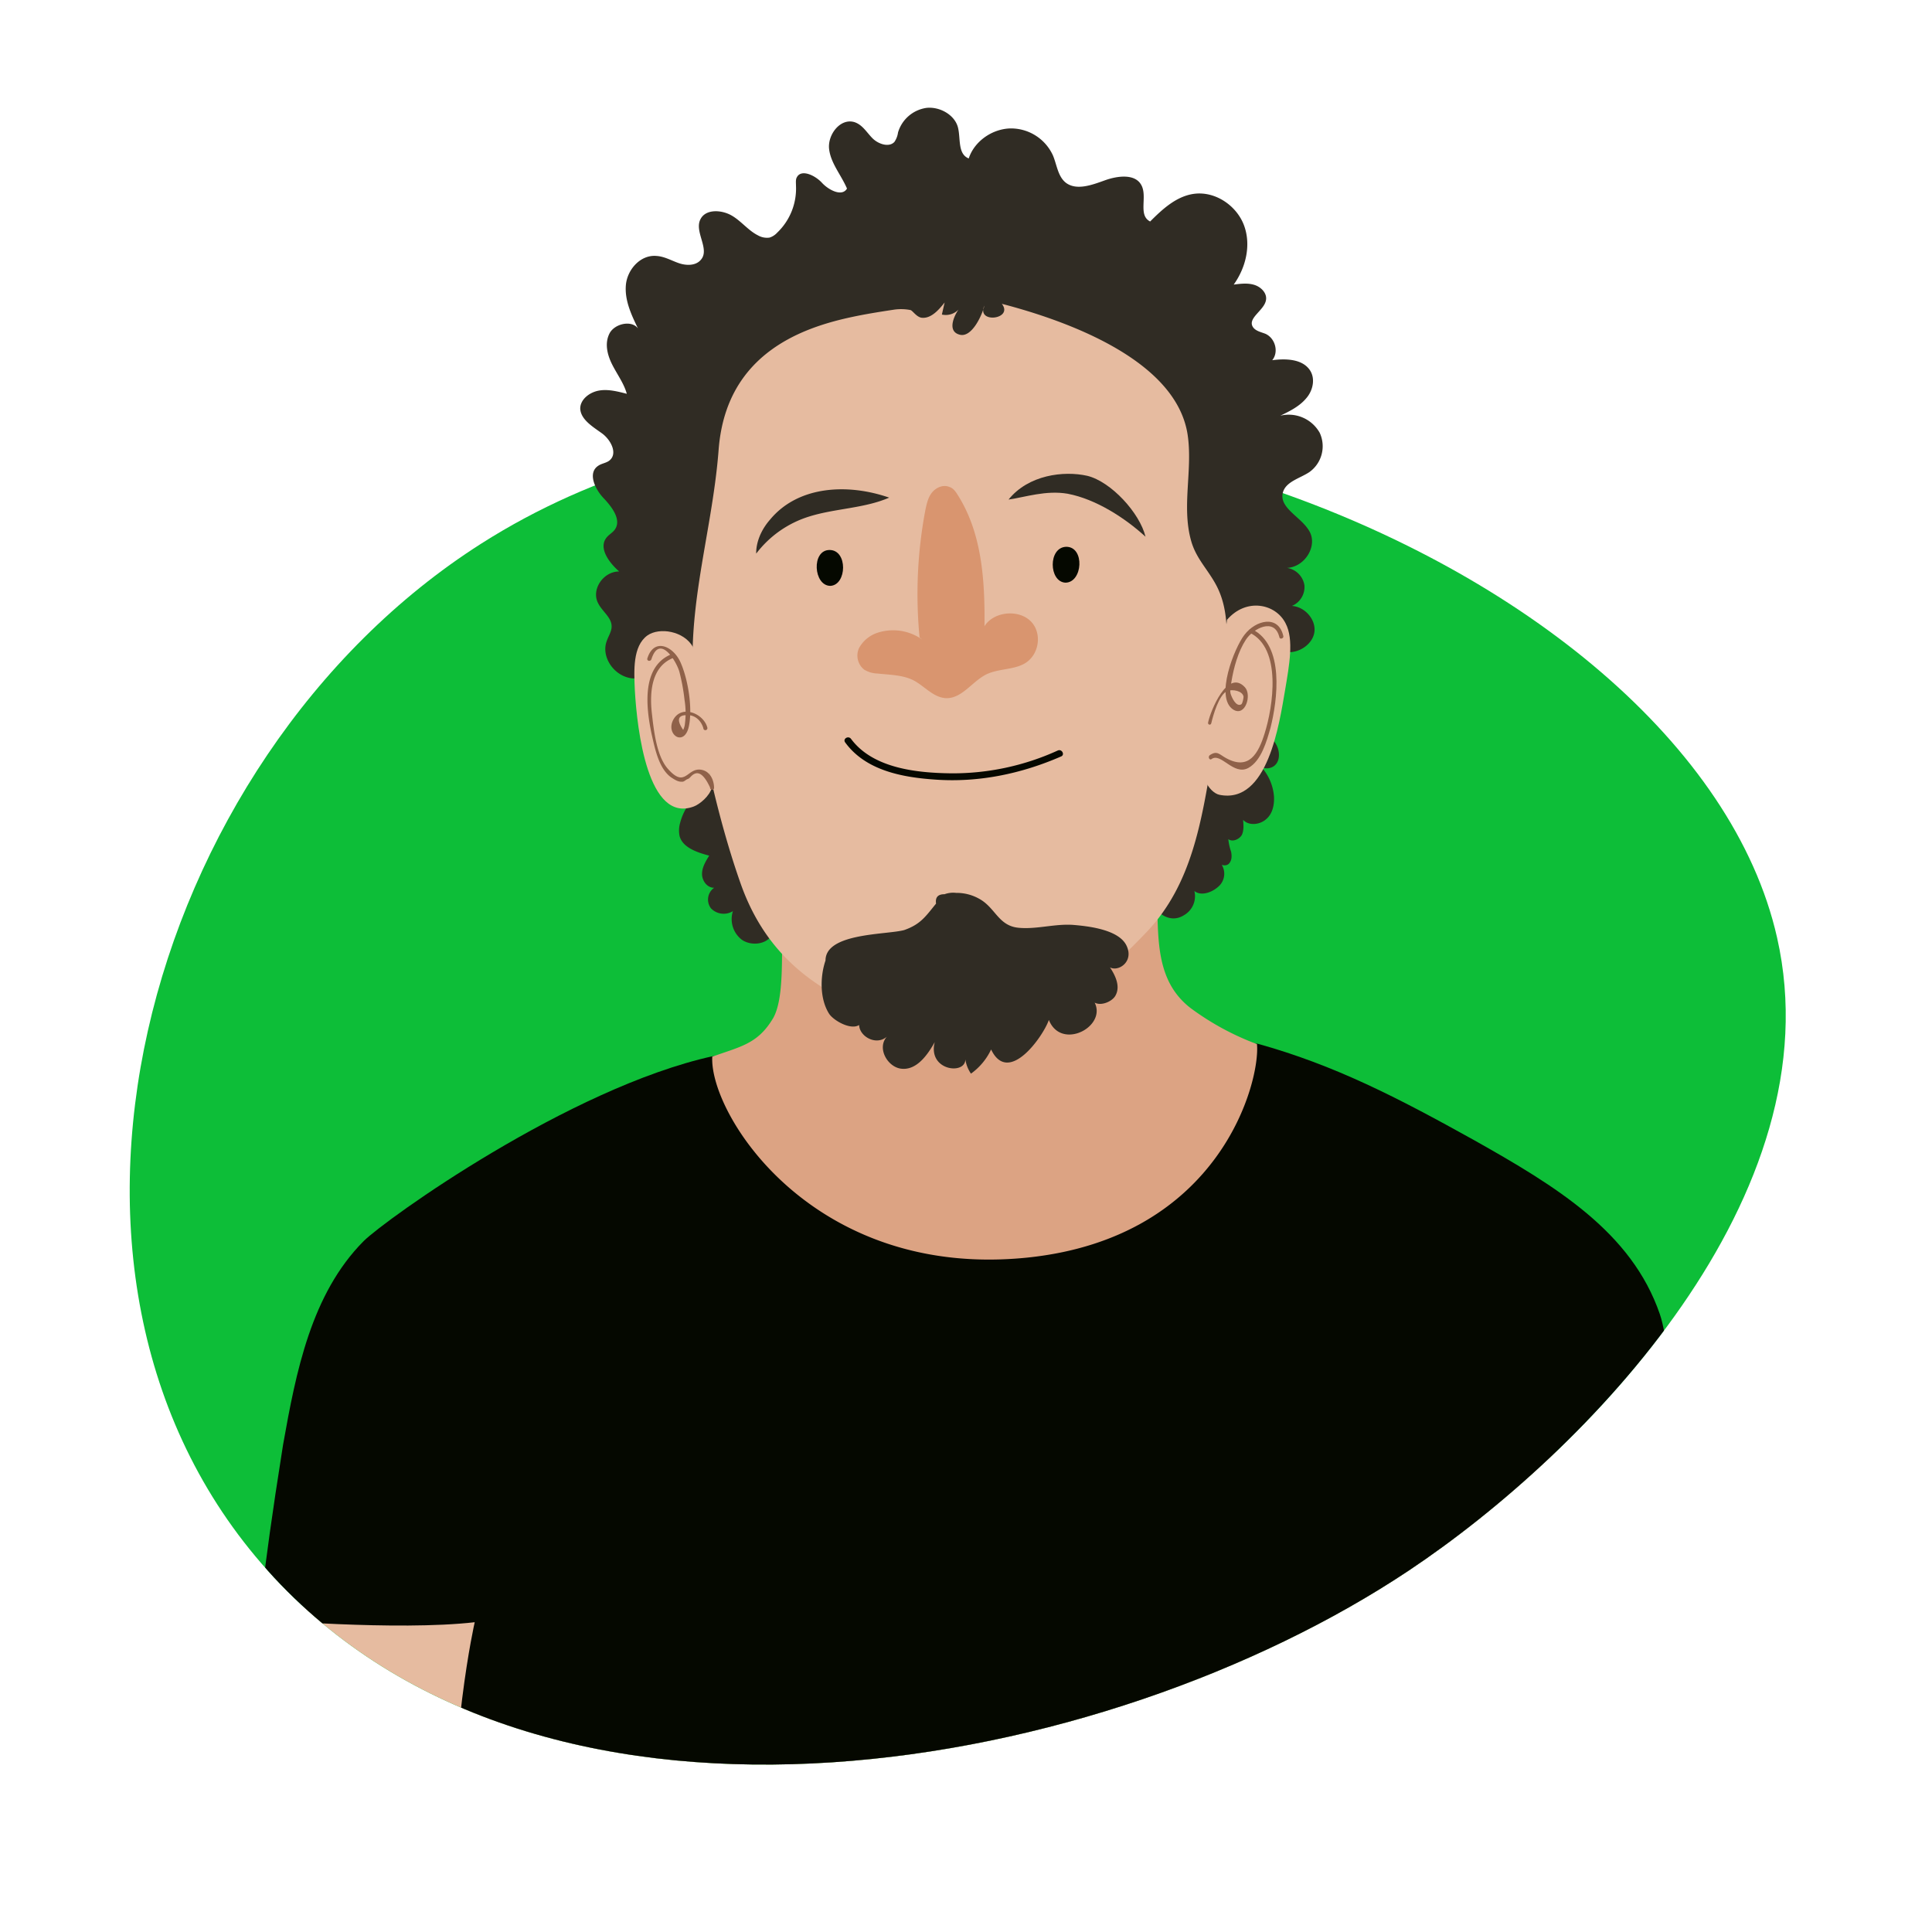 <?xml version="1.0" encoding="utf-8"?><svg id="Capa_1" data-name="Capa 1" xmlns="http://www.w3.org/2000/svg" xmlns:xlink="http://www.w3.org/1999/xlink" viewBox="0 0 700 700"><defs><style>.cls-1{fill:none;}.cls-2{fill:#0dbe38;}.cls-3{clip-path:url(#clip-path);}.cls-4{fill:#e6bba0;}.cls-5{fill:#050800;}.cls-6{fill:#dca383;}.cls-7{fill:#302c24;}.cls-8{fill:#8f6149;}.cls-9{fill:#d9956f;}</style><clipPath id="clip-path"><path class="cls-1" d="M643.86,339.68C665,432.9,575.17,525.85,510.5,569c-110.06,73.41-310.29,111.14-411.22,2.55C-.06,464.65,61.74,110.23,194,50,530-103,612.25,199.9,643.86,339.68Z"/></clipPath></defs><path class="cls-2" d="M643.86,339.68C665,432.9,575.17,525.85,510.5,569c-110.06,73.41-310.29,111.14-411.22,2.55C-.06,464.65,51.73,275.09,174.3,197,338.77,92.23,612.25,199.9,643.86,339.68Z"/><g class="cls-3"><path class="cls-4" d="M110.43,580.73s-7.29,68.11,0,102.16H600.16s4.87-93.85-4-143.41S110.43,580.73,110.43,580.73Z"/><path class="cls-5" d="M605.75,557.65c.48-16.54,1-66-4.38-81.57-10.22-29.67-37.46-46.22-67.46-63.08-27.41-15.24-50.27-27.08-78.32-34.86l-197.36,4.54c-52.05,11.51-118.37,59-126.48,67-19,19.13-24.49,47.35-29.19,73.78-8.34,52.43-8.34,63.25-8.34,63.25S143.77,591,172,587.76c0,0-9.64,42.16-7.47,95.13H539.62s2.16-58.38-6.48-111.35C533.14,571.54,589.71,570.78,605.75,557.65Z"/><path class="cls-6" d="M283.53,338.24c-.49,7.79.65,23.52-3.4,30.65-5.52,9.25-11.52,10.22-22.06,13.95-1.13,20.92,36.49,80.75,114.16,72.81,70.38-7.3,84.49-64.38,83.19-77.35a97.56,97.56,0,0,1-24.16-13.14C414.4,352,421.86,329,417.8,309.38"/><path class="cls-7" d="M459.32,265.59c1.45,1.79,3.08,3.57,3.72,5.68s.49,4.7-1.29,6.16-5,1.3-6-.81a18.1,18.1,0,0,1,5.84,12c.16,2.92-.49,6.16-2.76,8.11-2.27,2.11-6.33,2.59-8.43.32.16,1.79.32,3.9-.49,5.52-1,1.62-3.41,2.59-4.87,1.46a20.24,20.24,0,0,0,1,4.54c.32,1.46.32,3.24-.81,4.38s-3.73.48-3.73-1a6.19,6.19,0,0,1,.48,8.76c-2.27,2.43-6.64,4.22-9.24,2.11a7.9,7.9,0,0,1-3.73,8.75c-5.35,3.41-9.73-1.62-9.73-1.62l-139.78,9.08c-2.11,3.25-7.46,3.73-10.71,1.46a9.41,9.41,0,0,1-3.24-10.37,6.38,6.38,0,0,1-7.94-1,5.24,5.24,0,0,1,1.13-7.46c-2.59,0-4.38-2.59-4.38-5s1.3-4.55,2.6-6.65c-4.38-1.14-9.57-2.92-10.71-7a9.89,9.89,0,0,1,.17-4.86,20.27,20.27,0,0,1,3.56-7.3l17.52-24.16"/><path class="cls-7" d="M229.37,245.81c-6.65-.49-11.68-7.62-9.57-13.46.65-1.94,1.95-3.73,1.79-5.67-.17-3.09-3.41-5.19-4.87-8.11-2.59-4.87,1.78-11.52,7.62-11.52-3.73-3.24-7.62-8.59-4.54-12.32.81-1,1.95-1.62,2.76-2.59,2.92-3.57-.81-8.44-3.89-11.68s-5.84-9.08-1.95-11.68c1.14-.81,2.76-1,3.89-1.78,3.41-2.43.81-7.62-2.59-10.05s-7.62-5-7.79-8.92c0-3.25,3.25-5.84,6.65-6.49s7,.32,10.22,1.14c-1-3.73-3.57-7.14-5.35-10.71s-2.76-7.78-.81-11.35c1.94-3.4,7.94-4.7,10.21-1.62-2.43-5-4.86-10.22-4.38-15.73s5.19-11,11-10.54c2.92.16,5.35,1.62,8.11,2.59s6.16,1,8-1.13c3.56-3.89-2.6-10.38,0-14.92,1.94-3.57,7.46-3.24,11-1.3s6.16,5.52,9.73,7.3a6.57,6.57,0,0,0,4.22.81,6.31,6.31,0,0,0,2.76-1.78,22.07,22.07,0,0,0,6.81-17c0-1.13-.17-2.27.32-3.08,1.62-3.08,6.65-.65,9.08,2s7.3,5.18,9.08,2.1C304.77,63.38,301,59.16,300.4,54s4.05-11.35,9.24-9.73c2.92,1,4.38,3.73,6.49,5.84s6,3.41,7.94,1.3a7.94,7.94,0,0,0,1.3-3.41,12.61,12.61,0,0,1,10.38-8.92c4.86-.48,10.21,2.6,11.35,7.14,1,4.05-.16,9.57,3.89,11.19,1.95-6,8.11-10.54,14.76-10.87a16.71,16.71,0,0,1,15.73,9.73c1.46,3.41,1.78,7.79,4.86,10.06,3.89,2.75,9.41.65,14-1s10.86-2.43,13.13,1.63c2.44,4.21-1.29,11,3.25,13.29,4.37-4.38,9.4-9.08,15.73-10,7.94-1.14,15.73,4.38,18.32,11.51S451.37,97,447,103.11c2.6-.33,5.19-.65,7.62.16s4.54,3.08,4.06,5.51c-.65,3.73-6.81,6.49-4.71,9.73,1,1.46,2.92,1.79,4.54,2.44,3.57,1.62,4.87,6.64,2.44,9.56,4.86-.65,10.86-.48,13.62,3.57,2.11,3.08,1.13,7.46-1.3,10.22-2.43,2.92-6,4.7-9.4,6.32a12.88,12.88,0,0,1,14.27,6.16,11.52,11.52,0,0,1-3.73,14.27c-3.41,2.27-8.44,3.41-9.57,7.3-1.62,5.68,6.65,8.92,9.57,14.11,3.08,5.35-1.63,13-8.11,13.3a7.55,7.55,0,0,1,6.32,6.32,7.42,7.42,0,0,1-4.54,7.46c4.87.32,8.92,5.19,8.11,9.73s-6.32,7.95-11,6.81"/><path class="cls-4" d="M444.56,232.68c0-7.46-.49-14.6-4.22-21.25-3.08-5.51-7-9.24-8.75-15.4-3.57-12.49.64-25.79-1.3-38.6-4.22-27.24-44.27-41.35-67.3-47.35,4.38,5.68-9.4,7.3-6.32.65-.81,3.41-4.54,11.68-8.92,10.54-4.54-1.13-2.27-6.49-.49-9.08a6.44,6.44,0,0,1-6,1.78l1-4.38c-1.94,2.44-4.86,6-8.43,5.52-1.78-.33-3.08-2.43-3.89-2.76a17.65,17.65,0,0,0-6-.16c-10.7,1.62-21.41,3.4-31.46,7.46-19.62,7.94-30.49,22.21-32.11,43.3-2.43,32.1-13.62,62.27-7.78,95,3.73,20.44,8.76,42.33,15.73,62.11,7.13,20.27,20.11,33.89,39.57,43.14,18.16,8.59,39.73,13.29,59.35,7.94,18.81-5,35-19.62,48.16-33.4,16.54-17.35,19.95-40.38,23.84-63.25C441.15,260.89,443.26,246.78,444.56,232.68Z"/><path class="cls-5" d="M383.26,271.92a91.62,91.62,0,0,1-38.76,8.27c-12.32-.16-28.21-1.78-36.16-12.49-1-1.29-3.08,0-2.11,1.3,7.46,10.22,20.76,12.65,32.6,13.46,15.73,1.13,31.3-2.11,45.73-8.43,1.3-.65.16-2.76-1.3-2.11Z"/><path class="cls-4" d="M251.1,234.46c-3.24-5.84-12.16-7.3-16.54-4.22-5.35,3.9-4.87,12.65-4.54,19.95.81,14.11,4.7,48.32,21.4,42,2.11-.81,5.68-3.73,6.49-6.81"/><path class="cls-4" d="M444.56,224.57c7-8.11,17.67-5.84,21.24,1.29,3.08,5.84,1.3,15.25-.16,24-2.11,12.33-6.32,41.68-23.84,38.11-3.73-.81-8.59-8.27-3.4-13.29"/><path class="cls-8" d="M439,275c3.41-2.43,7.95,6.16,13.3,3.24,4.7-2.59,6.65-9.73,8-14.43,2.59-10.22,5.19-30-6.65-35.84-.81-.48-1.62.81-.81,1.3,11.67,5.68,8.43,26.76,5.35,36.49-2.27,7.29-5.68,13.46-13.95,8.92-2.43-1.3-3.24-2.92-6-1-.64.65,0,1.95.81,1.3Z"/><path class="cls-8" d="M438.88,262c.65-2.76,2.76-10.38,5.84-11.68,1.95-.65,5.51,0,5.84,2.11,0,.49-.33,2.43-.81,2.76-1.95,1.13-3.57-2.76-3.89-3.9-.33-1.46.16-3.08.32-4.37.81-5,2.43-10.87,5.19-15.09,2.59-4.05,10.38-8.27,12.16-1,.16,1,1.62.49,1.46-.32-1.78-7.95-10.05-5.84-14.11-.49-3.56,4.54-10.86,22.7-4.05,27.08,4.38,2.76,6.81-5.35,4.21-8.11-6.32-6.81-12.48,8.76-13.29,12.65-.33,1,1,1.3,1.13.33Z"/><path class="cls-7" d="M274,200.57a38.31,38.31,0,0,1,19.3-13.46c9.41-2.92,19.95-2.92,28.87-6.81-14.92-5.19-32.92-4.38-43.14,7.94C273.48,194.57,274,200.57,274,200.57Z"/><path class="cls-7" d="M365.42,181c7.14-8.92,19.95-10.54,28.54-8.6,8.6,2.11,19,13.46,21.08,22.06-7.45-6.82-18-13.63-28.21-15.57C379,177.54,371.42,180.14,365.42,181Z"/><path class="cls-5" d="M300.56,199.27c-6.65,0-5.84,13,.32,13C306.88,211.92,307.21,199.27,300.56,199.27Z"/><path class="cls-5" d="M386,211.11c6.32,0,7.13-13,.32-13C379.69,198.3,380,210.78,386,211.11Z"/><path class="cls-9" d="M335.91,233.16a18.24,18.24,0,0,0-18-3.89,11.82,11.82,0,0,0-6.65,5.51,6.51,6.51,0,0,0,1.78,7.79,9.69,9.69,0,0,0,4.87,1.46c4.38.48,9.08.48,13,2.43,4.06,2.11,7.14,6.16,11.68,6.49,5.84.32,9.57-6,14.76-8.6,4.37-2.11,9.72-1.62,13.78-3.89,5.51-3.08,6.65-11.35,2.11-15.57s-13.3-3.24-16.54,2c.16-16.22-.81-33.41-9.57-47.35-.81-1.3-1.62-2.6-3.08-3.08-2.27-1-4.87.16-6.33,1.94s-1.94,4.06-2.43,6.33a163.57,163.57,0,0,0-2.11,46.21Z"/><path class="cls-7" d="M299.1,348c-2,5.84-2.11,13.95,1.3,19.3,2.1,3.24,12.32,8.43,12.48.32-5.19,5.36,3.41,12.33,8.44,8-3.57,4,0,10.54,4.7,11.51,6,1.14,10.21-5.19,12.65-9.56-2.76,10.86,12.48,12.16,11,5.35A12.27,12.27,0,0,0,351.8,389a22.55,22.55,0,0,0,7.3-8.76c6.32,13.3,19-5,20.92-10.7,4.86,12.16,24,.81,14.92-8.59,1.13,4.54,7.29,2.75,9.08,0,2.59-4.22-1-9.41-3.41-12.65,1.3,5.51,10.87,1.62,7.62-5.52-2.59-5.83-13.29-7.13-18.81-7.62-6.81-.65-13.62,1.62-20.27,1-7.46-.65-8.43-7.3-14.43-10.55a16.6,16.6,0,0,0-8.27-2.1,9.18,9.18,0,0,0-4.22.48c-2.43,0-3.4,1.14-3.08,3.41-3.73,4.54-5.51,7.46-11.51,9.57C321.32,338.73,299.1,337.92,299.1,348Z"/><path class="cls-8" d="M258.72,285.54c0-2.92-1.46-6.16-4.7-6.65-5.19-.81-5.68,7-12.16-.48-4.06-4.71-5-14.11-5.68-20-.81-7.3-.32-17,7.95-20.11.81-.32.48-1.78-.33-1.46-11.67,4.22-9.73,19.79-7.62,29.52,1.14,5,2.59,12.32,7.14,15.4,1.29.81,2.43,1.62,4.05,1.46.81-.16,1.13-.81,1.95-1a3.82,3.82,0,0,0,.81-.65c2.43-2.76,4.7-1.46,7.13,3.73,0,1.13,1.46,1.13,1.46.16Z"/><path class="cls-8" d="M256.29,263.65c-1.3-5.19-9.57-8.6-12.49-2.6-2.43,5.19,3.89,9.41,5.68,2.6,1.62-6.65-.16-17.51-2.92-23.68-2.6-5.83-9.57-9.08-12-1.46-.33,1,1.13,1.3,1.46.33,3.08-9.57,9.4,1.3,10.21,4.86a71.64,71.64,0,0,1,1.79,9.89,29.48,29.48,0,0,1,.16,8.44,6.67,6.67,0,0,1-.65,2.43c-2.43-3.57-1.94-5.35,1.3-5.35,2.92-.16,5.19,1.94,6,4.7a.74.74,0,1,0,1.46-.16Z"/></g></svg>